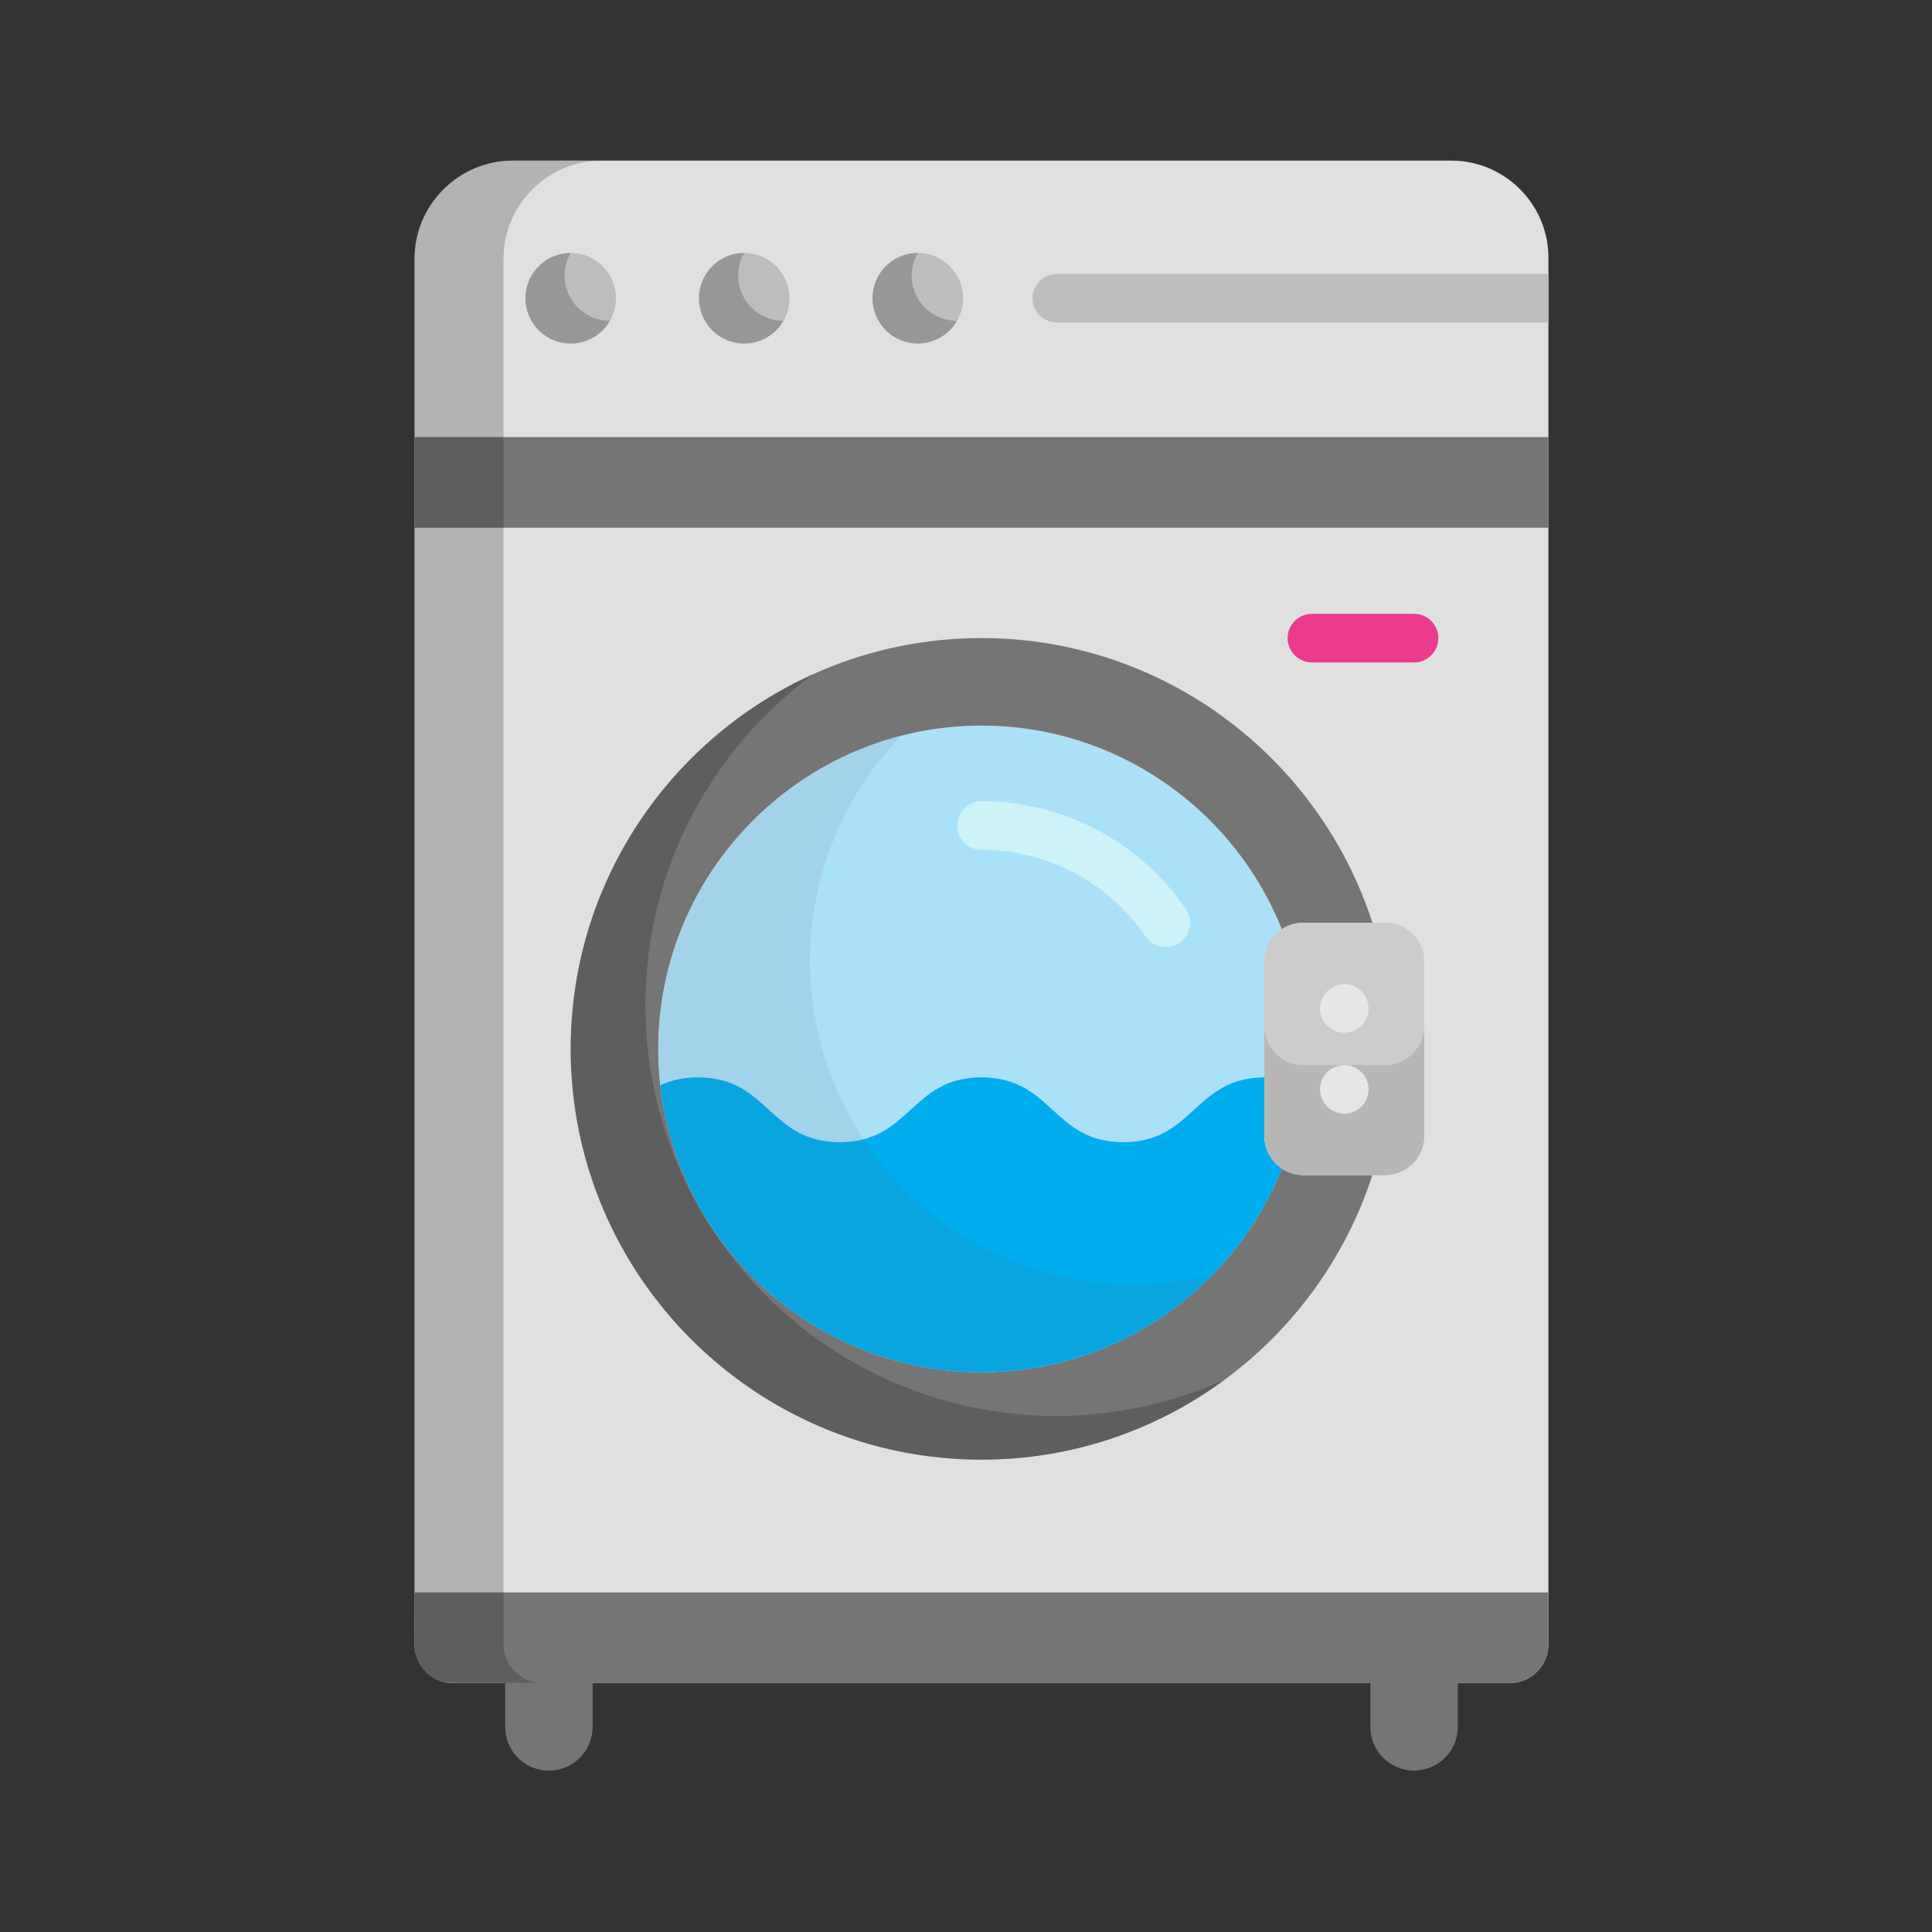 <?xml version="1.0" encoding="UTF-8"?>
<svg id="Vrstva_1" xmlns="http://www.w3.org/2000/svg" viewBox="0 0 300 300">
  <rect x="0" y="0" width="300" height="300" fill="#333333" stroke="none"/>
  <defs>
    <style>
      .cls-1 {
        fill: #757575;
      }

      .cls-2 {
        fill: #abe0f9;
      }

      .cls-3 {
        fill: #00adef;
      }

      .cls-4 {
        fill: #e0e0e0;
      }

      .cls-5 {
        fill: #bdbdbd;
      }

      .cls-6 {
        fill: #ec3a8f;
      }

      .cls-7 {
        opacity: .2;
      }

      .cls-8 {
        fill: #606060;
        opacity: .1;
      }

      .cls-9 {
        fill: #ccc;
      }

      .cls-10 {
        fill: #b7b7b7;
      }

      .cls-11 {
        fill: #5fbbe0;
      }

      .cls-12 {
        fill: #e6e6e6;
      }

      .cls-13 {
        fill: #cdf3f9;
      }
    </style>
  </defs>
  <g>
    <path class="cls-1" d="M78.44,268.15c0,3.75,3.04,6.79,6.79,6.79s6.79-3.04,6.79-6.79v-8.8h-13.58c0,1.94,0,6.86,0,8.8Z"/>
    <path class="cls-1" d="M212.79,259.34v8.8c0,3.75,3.04,6.79,6.79,6.79s6.79-3.04,6.79-6.79v-8.8h-13.58Z"/>
  </g>
  <path class="cls-4" d="M225.37,24.94H79.62c-8.39,0-15.25,6.86-15.25,15.25v10.15c0,9.11,0,213.33,0,204.98,0,3.32,2.72,6.04,6.04,6.04h163.99c3.32,0,6.04-2.72,6.04-6.04V40.01c0-8.29-6.78-15.07-15.07-15.07Z"/>
  <path class="cls-7" d="M78.18,255.32V40.19c0-8.39,6.86-15.25,15.25-15.25h-13.81c-8.39,0-15.25,6.86-15.25,15.25v215.13c0,3.32,2.72,6.04,6.04,6.04h13.81c-3.32,0-6.04-2.72-6.04-6.04Z"/>
  <circle class="cls-2" cx="152.41" cy="162.83" r="50.17"/>
  <path class="cls-1" d="M64.37,247.28v8.03c0,3.32,2.72,6.04,6.04,6.04h163.99c3.32,0,6.04-2.72,6.04-6.04v-8.03H64.37Z"/>
  <path class="cls-7" d="M84.22,261.35c-3.32,0-6.04-2.72-6.04-6.04v-8.03h-13.81v3.52c.34,2.72-1.18,6.91,2.67,9.51.62.42,1.18.64,1.73.8.52.15,1.16.15,15.45.23Z"/>
  <rect class="cls-1" x="64.37" y="67.87" width="176.07" height="14.07"/>
  <g class="cls-7">
    <rect x="64.37" y="67.87" width="13.81" height="14.07"/>
  </g>
  <path class="cls-1" d="M202.37,182.45c-1.23,0-2.37-.37-3.32-1.01-7.4,18.51-25.52,31.63-46.64,31.63-27.68,0-50.2-22.52-50.2-50.2s22.52-50.2,50.2-50.2c21.12,0,39.24,13.12,46.64,31.63.96-.63,2.1-1.01,3.32-1.01h10.74c-8.28-25.62-32.36-44.21-60.71-44.21-35.17,0-63.79,28.61-63.79,63.79s28.61,63.79,63.79,63.79c28.34,0,52.42-18.58,60.71-44.21h-10.74Z"/>
  <path class="cls-7" d="M164.01,219.87c-35.17,0-63.79-28.61-63.79-63.79,0-21.06,10.26-39.77,26.05-51.39-22.18,10-37.65,32.32-37.65,58.18,0,35.17,28.61,63.79,63.79,63.79,14.13,0,27.2-4.62,37.78-12.43-7.99,3.61-16.85,5.64-26.18,5.64Z"/>
  <path class="cls-13" d="M181.04,147.06c-1.2,0-2.38-.57-3.12-1.64-5.78-8.43-15.31-13.46-25.52-13.46-2.08,0-3.77-1.69-3.77-3.77s1.69-3.77,3.77-3.77c12.69,0,24.56,6.26,31.74,16.74,1.18,1.72.74,4.07-.98,5.25-.65.45-1.39.66-2.13.66Z"/>
  <path class="cls-11" d="M152.41,213.08c21.12,0,39.24-13.12,46.64-31.63.13.08.26.16.39.24-1.85-1.04-3.1-3.01-3.1-5.27v-9.11c-10.92.05-10.95,10.06-21.92,10.06s-11-10.06-22.01-10.06-11,10.06-22.01,10.06-11-10.06-22.01-10.06c-2.4,0-4.28.48-5.86,1.23,2.82,25.03,24.11,44.55,49.88,44.55Z"/>
  <path class="cls-3" d="M152.41,213.08c21.12,0,39.24-13.12,46.64-31.63.13.08.26.16.39.24-1.85-1.04-3.1-3.01-3.1-5.27v-9.11c-10.92.05-10.95,10.06-21.92,10.06s-11-10.06-22.01-10.06-11,10.06-22.01,10.06-11-10.06-22.01-10.06c-2.4,0-4.28.48-5.86,1.23,2.82,25.03,24.11,44.55,49.88,44.55Z"/>
  <path class="cls-6" d="M219.58,102.86h-15.87c-2.08,0-3.77-1.69-3.77-3.77s1.69-3.77,3.77-3.77h15.87c2.08,0,3.77,1.69,3.77,3.77s-1.69,3.77-3.77,3.77Z"/>
  <circle class="cls-5" cx="88.62" cy="46.31" r="7.03"/>
  <path class="cls-7" d="M88.62,46.31c-1.3-2.25-1.21-4.93,0-7.03-1.2,0-2.41.3-3.52.94-3.36,1.94-4.52,6.25-2.57,9.61,1.94,3.36,6.25,4.52,9.61,2.57,1.11-.64,1.98-1.54,2.57-2.58-2.43,0-4.79-1.26-6.09-3.51Z"/>
  <path class="cls-5" d="M240.44,42.54h-76.34c-2.08,0-3.77,1.69-3.77,3.77s1.69,3.77,3.77,3.77h76.34v-7.55h0Z"/>
  <path id="SVGCleanerId_0" class="cls-9" d="M215.11,182.45h-12.74c-3.32,0-6.04-2.72-6.04-6.04v-27.09c0-3.32,2.72-6.04,6.04-6.04h12.74c3.32,0,6.04,2.72,6.04,6.04v27.09c0,3.32-2.72,6.04-6.04,6.04Z"/>
  <path id="SVGCleanerId_0-2" data-name="SVGCleanerId_0" class="cls-9" d="M215.11,182.45h-12.74c-3.32,0-6.04-2.72-6.04-6.04v-27.09c0-3.32,2.72-6.04,6.04-6.04h12.74c3.32,0,6.04,2.72,6.04,6.04v27.09c0,3.32-2.72,6.04-6.04,6.04Z"/>
  <path class="cls-10" d="M215.11,165.39h-12.74c-3.32,0-6.04-2.72-6.04-6.04v17.07c0,3.32,2.72,6.04,6.04,6.04h12.74c3.32,0,6.04-2.72,6.04-6.04v-17.07c0,3.32-2.72,6.04-6.04,6.04Z"/>
  <g>
    <path class="cls-12" d="M208.75,160.36c-2.08,0-3.78-1.69-3.78-3.77s1.69-3.77,3.77-3.77h0c2.08,0,3.77,1.69,3.77,3.77s-1.69,3.77-3.77,3.77Z"/>
    <path class="cls-12" d="M208.75,172.93c-2.08,0-3.78-1.69-3.78-3.77s1.69-3.77,3.77-3.77h0c2.08,0,3.77,1.69,3.77,3.77,0,2.08-1.69,3.77-3.77,3.77Z"/>
  </g>
  <circle class="cls-5" cx="115.57" cy="46.31" r="7.03"/>
  <path class="cls-7" d="M115.56,46.31c-1.3-2.25-1.21-4.93,0-7.03-1.2,0-2.41.3-3.52.94-3.36,1.94-4.52,6.25-2.57,9.61,1.94,3.36,6.25,4.52,9.61,2.57,1.11-.64,1.98-1.54,2.57-2.58-2.43,0-4.79-1.26-6.09-3.51Z"/>
  <circle class="cls-5" cx="142.51" cy="46.31" r="7.03"/>
  <path class="cls-7" d="M142.51,46.31c-1.3-2.25-1.21-4.93,0-7.03-1.2,0-2.41.3-3.52.94-3.36,1.94-4.52,6.25-2.57,9.61,1.94,3.36,6.25,4.52,9.61,2.57,1.11-.64,1.98-1.54,2.57-2.58-2.43,0-4.79-1.26-6.09-3.51Z"/>
  <path class="cls-8" d="M132.49,174.33c-11.5-19.92-7.79-44.44,7.53-60.12-4.35,1.11-8.62,2.82-12.69,5.18-23.99,13.85-32.21,44.53-18.36,68.53s44.53,32.21,68.53,18.36c4.08-2.35,7.7-5.19,10.83-8.4-21.24,5.42-44.33-3.62-55.83-23.54Z"/>
</svg>